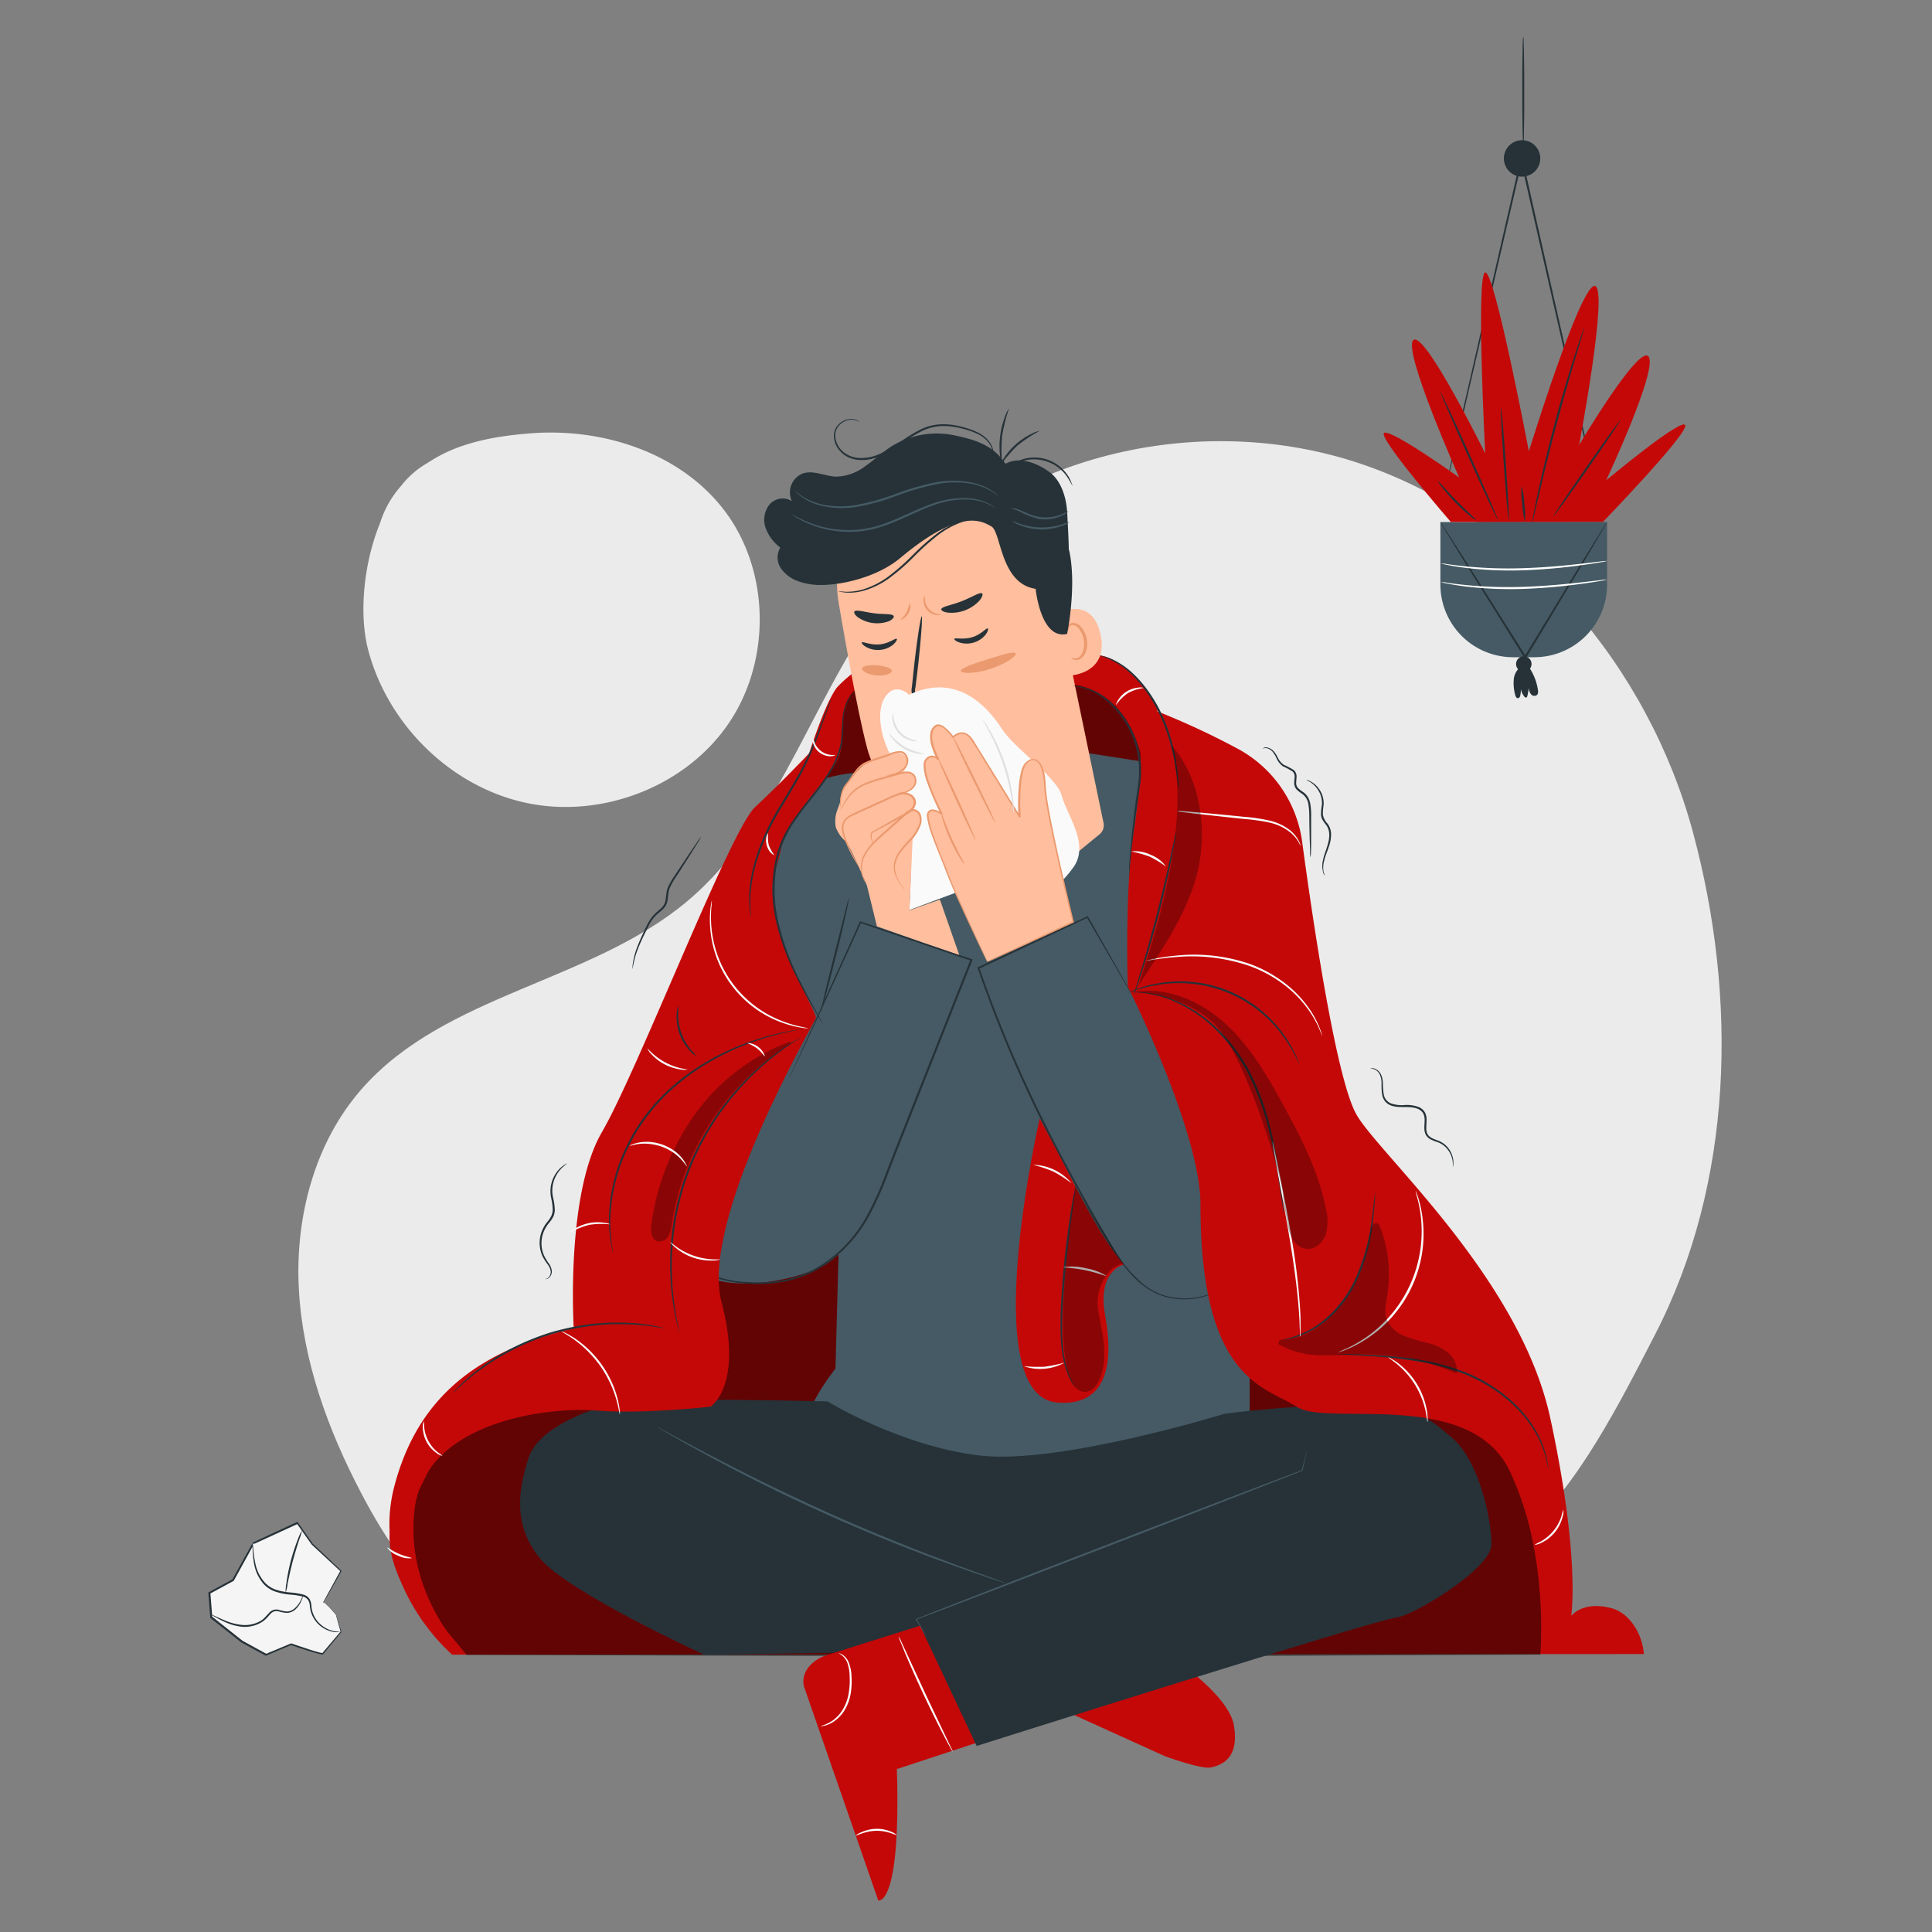 <svg xmlns="http://www.w3.org/2000/svg" viewBox="0 0 500 500"><rect x="0" y="0" width="500" height="500" fill="#808080" stroke="none"/><g id="freepik--background-simple--inject-27"><path d="M186.92,131.41c-11.47-14.45-31.16-20.69-49.56-19.27-10.58.82-19.38,2.77-26.66,7.64a23,23,0,0,0-6.92,6,26.19,26.19,0,0,0-5.41,9.56l0,0C94,146,92.9,159.2,95.29,168.22c5.08,19.27,21.31,35.34,40.79,39.54s41.26-4.06,52.48-20.53S199.32,147,186.92,131.41Z" style="fill:#ebebeb"></path><path d="M438.15,215.44c-11.56-42.92-43.55-80.89-85.6-95.28s-93-2.48-121.13,32c-20.6,25.23-28.65,60.15-53.59,81.1s-62.66,24-84.18,48.52C81.4,295.68,76.36,315,77.34,333.54S84.86,370,93.47,386.4c6.22,11.88,13.84,23.47,24.85,31.13S177,421,193.48,421.3l134.79.25c18.89.72,50.15-12,64.87-23.84s26.46-35.44,35.14-52.24C448.68,306,449.71,258.36,438.15,215.44Z" style="fill:#ebebeb"></path></g><g id="freepik--Tissue--inject-27"><path d="M83.59,414.71l4.56-8.2-7.41-7-3.85-5.45-11.32,5.28-5.28,9.56-6.15,3.35.5,6.31,7.92,6.28,6.25,3.41,6.49-2.73s8,2.79,8.25,2.44,4.71-5.64,4.71-5.64L87,417.86,84.23,415" style="fill:#f5f5f5"></path><path d="M84.23,415l.2.18.54.54L87,417.8h0v0c.36,1.21.81,2.72,1.34,4.47l0,.07,0,.06-4.51,5.46-.16.2a.38.38,0,0,1-.17.1h-.25l-.52-.1-1-.26c-.69-.19-1.38-.41-2.09-.63-1.42-.44-2.89-.93-4.42-1.45h.16l-6.49,2.74-.1.05-.1-.06-6.26-3.4h0l-7.92-6.27-.09-.07v-.11c-.16-2-.32-4.14-.5-6.31v-.16l.15-.08.62-.34,5.53-3-.11.1,5.29-9.55,0-.08.07,0,11.34-5.26.16-.08.11.15,3.83,5.47,0,0,7.38,7,.08.08,0,.1-3.42,6-.93,1.59a3.16,3.16,0,0,1-.34.53,4.46,4.46,0,0,1,.27-.57c.22-.4.5-.94.86-1.62.79-1.44,1.9-3.5,3.31-6.08l0,.17-7.45-6.92v0h0l-3.86-5.45.27.08L65.67,399.6l.12-.11-5.27,9.57,0,.07-.07,0-5.52,3-.62.33.13-.25c.17,2.16.34,4.3.5,6.31l-.1-.18,7.91,6.28,0,0,6.25,3.42h-.21l6.5-2.71.08,0,.07,0c1.52.53,3,1,4.4,1.48.7.23,1.39.45,2.07.64l1,.27.48.09h.14s0,0,0,.06l0,.05h0l-.12-.09.17-.19,4.59-5.43,0,.13-1.26-4.5,0,0-2-2.2-.5-.57C84.28,415,84.22,415,84.23,415Z" style="fill:#263238"></path><path d="M65.4,399.32a27.15,27.15,0,0,0,.81,6.42,9.07,9.07,0,0,0,3.63,5.2c2.14,1.33,4.8,1.36,7.3,1.69a3.78,3.78,0,0,1,2.78,1.31,5.49,5.49,0,0,1,.54,2.32A7.31,7.31,0,0,0,88,422.32" style="fill:#f5f5f5"></path><path d="M88,422.32s-.12,0-.37.06a5.17,5.17,0,0,1-1.08,0,7.43,7.43,0,0,1-6.36-6.71,3.56,3.56,0,0,0-.4-1.51,2.31,2.31,0,0,0-1.24-.93,20.33,20.33,0,0,0-3.58-.56,17.07,17.07,0,0,1-3.67-.75,7.33,7.33,0,0,1-3-1.91,10.67,10.67,0,0,1-2.54-5.29,23.47,23.47,0,0,1-.39-3.93,6.7,6.7,0,0,1,0-1.44,9.05,9.05,0,0,1,.17,1.43,29,29,0,0,0,.55,3.86,10.55,10.55,0,0,0,2.52,5,7,7,0,0,0,2.78,1.77,16,16,0,0,0,3.56.71,19.07,19.07,0,0,1,3.69.6,2.81,2.81,0,0,1,1.5,1.15,4.16,4.16,0,0,1,.45,1.72,7,7,0,0,0,2.49,4.9,7.42,7.42,0,0,0,3.42,1.66C87.43,422.31,88,422.26,88,422.32Z" style="fill:#263238"></path><path d="M78.43,413a3.58,3.58,0,0,1-.34,1.05,6.49,6.49,0,0,1-1.68,2.51,3.61,3.61,0,0,1-2,.86,8.68,8.68,0,0,1-2.37-.42,2.16,2.16,0,0,0-1.13.05,2.58,2.58,0,0,0-1,.72c-.3.32-.57.69-.9,1a6.4,6.4,0,0,1-1.13.95A8.38,8.38,0,0,1,62.6,421a13.81,13.81,0,0,1-4.3-1.19,27,27,0,0,1-2.66-1.36,4.57,4.57,0,0,1-.92-.6c0-.09,1.41.67,3.72,1.62a14.81,14.81,0,0,0,4.2,1.06,8.14,8.14,0,0,0,5-1.16,6.76,6.76,0,0,0,1-.87l.91-1a3,3,0,0,1,1.17-.83,2.51,2.51,0,0,1,1.38-.06,9.21,9.21,0,0,0,2.25.45,3.12,3.12,0,0,0,1.77-.71A6.71,6.71,0,0,0,77.91,414,5.75,5.75,0,0,1,78.43,413Z" style="fill:#263238"></path><path d="M73.93,412.21a10.71,10.71,0,0,1,.18-2.46,49.28,49.28,0,0,1,3-11.44,9.94,9.94,0,0,1,1.06-2.22,13.86,13.86,0,0,1-.72,2.34c-.47,1.44-1.1,3.42-1.69,5.64s-1,4.26-1.32,5.74A12.82,12.82,0,0,1,73.93,412.21Z" style="fill:#263238"></path></g><g id="freepik--Character--inject-27"><path d="M417.34,416.29c-7.7-2.2-10.72,1.93-10.72,1.93s2.46-14.79-5.42-51.26-44.87-68.74-50.27-78.73c-5.2-9.62-11.11-49.49-13.92-70.28A32.26,32.26,0,0,0,320.74,194a201.6,201.6,0,0,0-21.25-9.92c1.07-.65-7.87-14.54-15.88-14.55-7.27,0-44.88-14-66.65,8-3,3.06-7.54,17.41-7.54,17.41s-7.55,7.95-14,13.92S165.2,276.79,155.77,293s-7.29,50.7-7.29,50.7c-22.11,5.39-39.83,15.69-46.44,41s15,43.53,15,43.53l308.4-.16C424.92,422.08,421.22,417.4,417.34,416.29Z" style="fill:#C40808"></path><g style="opacity:0.5"><path d="M276.17,177.15c1.08-.32,15.57.3,19.54,20.22l-15.18.78Z"></path></g><g style="opacity:0.5"><path d="M390.85,380.64c-10.12-22-47.2-11.69-55.24-16.92-3.5-2.28-8.69-3.83-13.43-8.62l1,12.43,4.22,61,71.23-.31S401,402.64,390.85,380.64Z"></path></g><g style="opacity:0.5"><path d="M210.54,306.41c-1.27.95-27.52,11.39-27.52,12.34s-3.48,36.05-3.48,36.05l-44.91,6.33-19,10.13L108.24,386l-4.61,15.35L114.69,421l6.09,7.3,109.68.31V346.27S213.55,306.41,212,306.41"></path></g><g style="opacity:0.5"><path d="M210.21,204.58s4.65-10.35,5.4-11c.35-.32,1.07-3.53,1.72-6.83a18,18,0,0,1,2.92-7.1,16.59,16.59,0,0,1,5.11-4.28h0l8.83,20.17-6.94,9.9Z"></path></g><path d="M302.45,198.15l-20.92-3.25L220,200.13s-22,50.54-20.67,51.94c.66.71,18.11,56.34,18.11,56.34l-1.22,45.79s-6.23,7.7-7.3,13.2c-3.35,17.34,111.68,21.49,114.5,11.19v-168Z" style="fill:#455a64"></path><path d="M220,200.13s-19.39,2-24.69,15-21.6,87.18-21.6,87.18-2.42,16.12,4.35,24.78c5.77,7.37,23.41,5.79,34,1,17.61-8,31.56-61.43,31.56-61.43l7.61-18.5-28.58-9.36-13,28.1Z" style="fill:#455a64"></path><path d="M289.78,196.37c1.06.26,34.62,5,40.72,10.53S335.86,262,335.86,262s-5.35,62.51-10.39,66.57-27.09,19.05-39.46-9.29c-3.61-8.27-11.53-18.38-16.48-28.85a391.06,391.06,0,0,1-16-40l28.19-13.19,21.86,37-4-53.13Z" style="fill:#455a64"></path><path d="M217.06,156.09a30,30,0,0,1,22.18-34.17l1.5-.38c16.5-3.2,28.43,9,31.17,25.59l13.67,65.77a3,3,0,0,1-1,3l-32.16,26.37-7.52-34.44s-16.24,1.56-20.42-14C222.42,186.27,219.52,170.44,217.06,156.09Z" style="fill:#ffbe9d"></path><path d="M244.73,207.8a39.05,39.05,0,0,0,18.93-11.21s-1.94,12.47-17.88,15Z" style="fill:#eb996e"></path><path d="M232.07,165.33c-.31-.27-1.92,1.19-4.39,1.43s-4.39-.82-4.63-.49c-.12.15.23.66,1.07,1.15a6.27,6.27,0,0,0,3.75.76,6.06,6.06,0,0,0,3.45-1.5C232,166,232.22,165.45,232.07,165.33Z" style="fill:#263238"></path><path d="M255.63,162.64c-.36-.2-1.65,1.54-4,2.26s-4.47.07-4.64.44c-.09.17.35.6,1.28.92a6.31,6.31,0,0,0,3.82,0,6.08,6.08,0,0,0,3.09-2.16C255.71,163.32,255.8,162.73,255.63,162.64Z" style="fill:#263238"></path><path d="M242.51,179.8c0-.14-1.59,0-4.08.29-.63.1-1.24.12-1.45-.27a3.22,3.22,0,0,1-.06-1.92c.2-1.63.41-3.34.62-5.13.82-7.29,1.25-13.22,1-13.25s-1.2,5.86-2,13.14c-.19,1.8-.37,3.51-.54,5.14a3.68,3.68,0,0,0,.3,2.49,1.62,1.62,0,0,0,1.24.64,4.15,4.15,0,0,0,1.07-.12C241,180.32,242.53,179.94,242.51,179.8Z" style="fill:#263238"></path><path d="M254.19,153.6c-.52-.48-2.58.93-5.32,2s-5.2,1.38-5.27,2.09c0,.34.63.72,1.77.86a9.82,9.82,0,0,0,8.07-3.07C254.2,154.56,254.43,153.84,254.19,153.6Z" style="fill:#263238"></path><path d="M231.27,159.39c-.44-.63-2.58-.35-5.05-.67s-4.49-1-5.06-.51c-.25.26,0,.86.84,1.52a8.73,8.73,0,0,0,8.14,1C231.09,160.23,231.46,159.69,231.27,159.39Z" style="fill:#263238"></path><path d="M272.5,159.29c.24-.18,9.93-5.91,12.31,4.85s-8.91,10.94-9,10.64S272.5,159.29,272.5,159.29Z" style="fill:#ffbe9d"></path><path d="M277.25,170.21s.22.09.57.17a1.93,1.93,0,0,0,1.41-.29c1-.67,1.6-2.68,1.22-4.64a6.29,6.29,0,0,0-1.12-2.56,2.19,2.19,0,0,0-1.73-1.13,1,1,0,0,0-1,.76c-.08.33,0,.53,0,.56s-.27-.13-.29-.59a1.24,1.24,0,0,1,.28-.77,1.41,1.41,0,0,1,1-.5,2.69,2.69,0,0,1,2.33,1.23,6.57,6.57,0,0,1,1.32,2.86c.41,2.18-.25,4.46-1.71,5.25a2.06,2.06,0,0,1-1.78.1C277.33,170.47,277.22,170.24,277.25,170.21Z" style="fill:#eb996e"></path><path d="M243.47,159.05c0,.06-.42.21-1.13.12a3.8,3.8,0,0,1-2.41-1.3,3.84,3.84,0,0,1-.92-2.58c0-.72.23-1.11.29-1.09s0,.43.07,1.08a4.22,4.22,0,0,0,.95,2.25,4.15,4.15,0,0,0,2.09,1.28C243,159,243.46,159,243.47,159.05Z" style="fill:#eb996e"></path><path d="M276.6,142.08c0,.22.12.43.16.64,1.92,9.28-.59,21.33-.59,21.33-6.85,1.66-8.15-11.66-8.15-11.66-9.17-1.35-8.89-14.69-11.43-16.13s-8-4.89-23.58,8.13c-6.06,5.06-15.2,7-20.43,7H212l-.16,0a16.25,16.25,0,0,1-5-.89,9.14,9.14,0,0,1-4.67-3.31,5,5,0,0,1-.23-5.47,11.16,11.16,0,0,1-3.79-5.09,6.36,6.36,0,0,1,1-6.06,4.51,4.51,0,0,1,5.8-.87,5.26,5.26,0,0,1,3-7.23c2.7-.79,5.51.75,8.32.88a12.78,12.78,0,0,0,7.64-2.69c2.26-1.56,4.27-3.47,6.58-5a22.31,22.31,0,0,1,16.49-3c5.61,1.18,10.09,2.59,13.24,7.38,3.42-2,8.16-.28,11.31,2.1,0,0,4.34,2.47,4.69,11.09C276.63,140.87,276.6,142.08,276.6,142.08Z" style="fill:#263238"></path><path d="M205.71,127c0-.05.58.53,1.73,1.31a15.68,15.68,0,0,0,5.41,2.25,24.21,24.21,0,0,0,8.69.14,59.61,59.61,0,0,0,10.33-2.9,68.12,68.12,0,0,1,10.4-3,25.05,25.05,0,0,1,8.85,0,15.41,15.41,0,0,1,5.56,2.16,10.68,10.68,0,0,1,1.3,1,3.34,3.34,0,0,1,.4.39c0,.05-.61-.48-1.8-1.2a16.34,16.34,0,0,0-5.52-2,25.42,25.42,0,0,0-8.7.16,71.59,71.59,0,0,0-10.32,3,58,58,0,0,1-10.43,2.89,23.9,23.9,0,0,1-8.84-.26,15.09,15.09,0,0,1-5.45-2.44,10.58,10.58,0,0,1-1.23-1.06A2.53,2.53,0,0,1,205.71,127Z" style="fill:#455a64"></path><path d="M257.75,131.55s-.65-.44-1.92-1.05a14.47,14.47,0,0,0-5.74-1.24,24.09,24.09,0,0,0-8.61,1.54c-3.13,1.1-6.4,2.78-10,4.27a38.07,38.07,0,0,1-5.36,1.82,26.35,26.35,0,0,1-5.22.74,27.35,27.35,0,0,1-8.84-1.09,26.14,26.14,0,0,1-5.52-2.35c-.61-.34-1.07-.65-1.38-.86a2.57,2.57,0,0,1-.45-.35s.68.39,1.93,1a29.78,29.78,0,0,0,5.52,2.17,27.79,27.79,0,0,0,8.71,1,26.93,26.93,0,0,0,5.13-.75,39.29,39.29,0,0,0,5.28-1.81c3.54-1.48,6.83-3.15,10-4.24a24.1,24.1,0,0,1,8.78-1.46,14.06,14.06,0,0,1,5.82,1.43,9.16,9.16,0,0,1,1.39.87A2.43,2.43,0,0,1,257.75,131.55Z" style="fill:#455a64"></path><path d="M276.5,132.31a5.06,5.06,0,0,1-1.95,1.26,10.39,10.39,0,0,1-5.57.75,20,20,0,0,1-5.23-2c-1.29-.58-2.16-.68-2.15-.76a4.61,4.61,0,0,1,2.28.41c1.37.47,3.07,1.53,5.18,1.82a11,11,0,0,0,5.35-.57C275.73,132.75,276.45,132.23,276.5,132.31Z" style="fill:#455a64"></path><path d="M276.75,135.13a6.26,6.26,0,0,1-2,1,15.23,15.23,0,0,1-5.42.89,14.93,14.93,0,0,1-5.38-1.1,6.12,6.12,0,0,1-2-1.11c0-.07.8.32,2.11.77a17.38,17.38,0,0,0,10.55.2A20.87,20.87,0,0,1,276.75,135.13Z" style="fill:#455a64"></path><path d="M235.42,156a2.93,2.93,0,0,1-.29,2.62c-.71,1.38-1.94,1.88-2,1.74s.9-.76,1.52-2A16.55,16.55,0,0,0,235.42,156Z" style="fill:#eb996e"></path><path d="M204.15,279a7.25,7.25,0,0,0,.36-.72l1-2.11,3.71-8.12,13.29-29.44.08-.18.18.07,28.72,9.73.24.08-.09.24-13.87,35c-2.84,7.22-5.68,14.23-8.29,21.07a83.66,83.66,0,0,1-4.44,9.84,36,36,0,0,1-6.13,8.34,33.49,33.49,0,0,1-7.82,6,28.16,28.16,0,0,1-8.78,3,39.35,39.35,0,0,1-8.67.41,30,30,0,0,1-7.9-1.35,16,16,0,0,1-6.23-3.73,16.73,16.73,0,0,1-3.56-5.42,34.45,34.45,0,0,1-2.32-10.1,45.48,45.48,0,0,1-.11-6.55c.09-1.49.22-2.27.22-2.27s0,.2,0,.58-.07.95-.09,1.7a48,48,0,0,0,.2,6.52,34.82,34.82,0,0,0,2.38,10,16.49,16.49,0,0,0,3.53,5.3,15.67,15.67,0,0,0,6.12,3.62,29.47,29.47,0,0,0,7.8,1.29,37.83,37.83,0,0,0,8.57-.43,27.74,27.74,0,0,0,8.64-3,33.53,33.53,0,0,0,7.7-5.93,35.34,35.34,0,0,0,6-8.25,82.9,82.9,0,0,0,4.4-9.79c2.6-6.83,5.45-13.86,8.29-21.08,4.9-12.34,9.6-24.19,13.89-35l.15.32-28.69-9.8.25-.11c-5.58,12.29-10.2,22.37-13.46,29.37-1.63,3.5-2.91,6.23-3.81,8.07-.45.92-.8,1.62-1,2.09A3.12,3.12,0,0,1,204.15,279Z" style="fill:#263238"></path><path d="M212.45,261.76a5.68,5.68,0,0,1,.2-1.17l.71-3.14c.63-2.65,1.52-6.29,2.53-10.32,1.81-7.18,3.05-12.06,3.68-14.55.31,0-1.17,6.63-3.18,14.68-1,4-1.95,7.66-2.67,10.28-.36,1.31-.66,2.37-.88,3.1A4.4,4.4,0,0,1,212.45,261.76Z" style="fill:#263238"></path><path d="M235.25,179.82s-3.05-3.17-5.76,0-2.41,10.84,2.73,18.63,3.1,37.07,3.1,37.07l30.4-11.36,2.09,9.32A31.88,31.88,0,0,0,278,224.16c3.9-5.92-2-13.48-3.22-18.21s-12.2-12.27-15.42-17.22S248.13,173.68,235.25,179.82Z" style="fill:#fafafa"></path><path d="M255.5,248.85s-8.55-18.26-9.74-21.61-6.24-14.53-5.59-16.72,3.58,0,3.58,0-5.95-11.5-4.13-13.94a2.05,2.05,0,0,1,3.21-.23s-3.72-6.62-.57-8.61c1.63-1,4.39,3,4.39,3s2.61-2.88,5,.75,12.24,19.84,12.24,19.84-.58-7.68.81-12.31c.94-3.12,5.48-4.89,5.75,4.59.18,6.14,7.33,35,7.33,35Z" style="fill:#ffbe9d"></path><path d="M255.5,248.85l.39-.21,1.15-.55,4.41-2.08,16.24-7.6-.1.2c-1.82-7.4-4-16.25-6-26.25-.48-2.51-1-5.08-1.29-7.77-.13-1.37-.13-2.68-.37-4l-.22-1c-.08-.32-.21-.63-.32-1a3.49,3.49,0,0,0-1.11-1.56,1.59,1.59,0,0,0-1.73-.1,3.33,3.33,0,0,0-1.32,1.43,8.78,8.78,0,0,0-.6,2,20.81,20.81,0,0,0-.33,2.12,51.34,51.34,0,0,0-.14,8.78.27.27,0,0,1-.24.28.28.28,0,0,1-.24-.13l-6.2-10.05-4.65-7.54L251.65,192a5.42,5.42,0,0,0-1.31-1.59,2.19,2.19,0,0,0-1.81-.47,3.4,3.4,0,0,0-1.69.95.26.26,0,0,1-.37,0l0,0a10.49,10.49,0,0,0-2.6-2.67c-.5-.3-1.09-.5-1.5-.17a2.49,2.49,0,0,0-1,1.37,6.92,6.92,0,0,0,.28,3.54,17.61,17.61,0,0,0,1.38,3.32.24.24,0,0,1-.1.33.26.26,0,0,1-.29,0,1.93,1.93,0,0,0-2-.51,2.16,2.16,0,0,0-.83.68,1.8,1.8,0,0,0-.31,1,13.55,13.55,0,0,0,.89,4.51,66.64,66.64,0,0,0,3.53,8.22.22.22,0,0,1-.1.3.24.24,0,0,1-.22,0,4.87,4.87,0,0,0-2.22-.89,1,1,0,0,0-.89.42,1.1,1.1,0,0,0-.17.5l0,.27,0,.3a21.77,21.77,0,0,0,1.21,4.58c1,2.94,2.15,5.69,3.19,8.27,1.92,5.23,4,9.61,5.61,13.26l3.82,8.43q.65,1.42,1,2.22c.11.24.19.42.25.57l.08.2s0,0-.11-.19l-.28-.55-1.06-2.2-3.93-8.38c-1.64-3.62-3.76-8-5.71-13.22-1-2.58-2.19-5.32-3.24-8.28a22.89,22.89,0,0,1-1.25-4.69,2.1,2.1,0,0,1,0-.66,1.58,1.58,0,0,1,.23-.66,1.37,1.37,0,0,1,1.26-.62,5.18,5.18,0,0,1,2.46,1l-.32.28a64.77,64.77,0,0,1-3.58-8.27,13.75,13.75,0,0,1-.93-4.7,2.27,2.27,0,0,1,.41-1.25,2.67,2.67,0,0,1,1-.84,2,2,0,0,1,1.35-.06,3.15,3.15,0,0,1,1.16.67l-.39.3a18.71,18.71,0,0,1-1.43-3.42,7.53,7.53,0,0,1-.29-3.81,3.09,3.09,0,0,1,1.16-1.66,1.39,1.39,0,0,1,1.08-.23,2.72,2.72,0,0,1,1,.39,11.13,11.13,0,0,1,2.75,2.81l-.4,0a3.9,3.9,0,0,1,2-1.12,2.71,2.71,0,0,1,2.21.57,5.69,5.69,0,0,1,1.44,1.71c.39.62.77,1.24,1.15,1.86l4.66,7.54,6.2,10.07-.48.15a52.51,52.51,0,0,1,.15-8.88c.09-.73.19-1.45.35-2.16a8.67,8.67,0,0,1,.64-2.11,3.81,3.81,0,0,1,1.54-1.64,2.13,2.13,0,0,1,2.25.13,4.13,4.13,0,0,1,1.28,1.78c.11.34.25.67.33,1l.24,1c.23,1.37.24,2.77.36,4.07.27,2.64.79,5.22,1.26,7.72,2,10,4.14,18.85,5.92,26.26a.18.18,0,0,1-.1.2l-16.41,7.47-4.41,2-1.13.5Z" style="fill:#eb996e"></path><path d="M257.54,212.85c-.13.06-2.67-4.84-5.68-10.95s-5.34-11.12-5.21-11.19,2.67,4.84,5.68,11S257.67,212.78,257.54,212.85Z" style="fill:#eb996e"></path><path d="M252.48,217.44c-.13.06-2.4-4.61-5.06-10.43s-4.73-10.58-4.59-10.64,2.39,4.61,5.06,10.42S252.61,217.38,252.48,217.44Z" style="fill:#eb996e"></path><path d="M249.62,223.67a7.37,7.37,0,0,1-1.26-1.72,40.31,40.31,0,0,1-4.23-9.29,7.72,7.72,0,0,1-.47-2.08c.15,0,1.11,3,2.76,6.65S249.75,223.59,249.62,223.67Z" style="fill:#eb996e"></path><path d="M234.69,196.26a2.67,2.67,0,0,0-3.06-1.26c-2.69.74-7.22,2.12-8.46,3.24-1.8,1.62-5.69,5.91-5.68,8.8,0,.88-.89,2.48-1.2,4a8.9,8.9,0,0,0,0,3,8.75,8.75,0,0,0,2.51,3.66c1.15,1,5.57,11.51,5.57,11.51l2.58,10.54,11.68,4.1,9.62,3.29-5-14.32-7.87,2.76.8-18.32,2.3-4.34-.63-2.75-1.89-.59a2.32,2.32,0,0,0,.32-3.19l-1.64-1.39c2-.75,2.89-2.08,1.83-4.35a3.53,3.53,0,0,0-2.94-.67A4,4,0,0,0,234.69,196.26Z" style="fill:#ffbe9d"></path><path d="M234.16,230.29s-.13-.12-.34-.37-.51-.63-.87-1.15a11.22,11.22,0,0,1-1.13-2,6,6,0,0,1-.5-3,7.56,7.56,0,0,1,1.41-3.41,32.43,32.43,0,0,1,2.71-3.2,10.89,10.89,0,0,0,2.38-3.78,3.58,3.58,0,0,0,.07-2.24,1.74,1.74,0,0,0-1.6-1.25,3.5,3.5,0,0,0-2,1.17l-1.83,1.62-3.44,3.06c-2.22,1.92-4.18,3.71-5.15,5.7a7,7,0,0,0-.59,5c.3,1.19.63,1.81.58,1.83s-.1-.14-.25-.43a7.36,7.36,0,0,1-.52-1.35,6.79,6.79,0,0,1-.3-2.27,7.31,7.31,0,0,1,.75-2.95c1-2.08,3-4,5.16-5.89,1.09-1,2.24-2,3.43-3.08l1.81-1.63a3.94,3.94,0,0,1,2.29-1.3,2.26,2.26,0,0,1,2.11,1.6,4.13,4.13,0,0,1-.07,2.56,11.24,11.24,0,0,1-2.51,4,33.64,33.64,0,0,0-2.72,3.12,7.44,7.44,0,0,0-1.39,3.21,5.85,5.85,0,0,0,.4,2.86,11.58,11.58,0,0,0,1,2C233.78,229.7,234.19,230.26,234.16,230.29Z" style="fill:#eb996e"></path><path d="M226,218.26s0,0-.12-.16a4.56,4.56,0,0,1-.27-.52,3.61,3.61,0,0,1-.28-.92,1.75,1.75,0,0,1,.24-1.34h0l8-4.52A6.7,6.7,0,0,0,236,209a2.42,2.42,0,0,0,.47-1.38,1.83,1.83,0,0,0-.59-1.31,3.22,3.22,0,0,0-3-.6,21.52,21.52,0,0,0-3.34,1.36l-9.12,4.14a4.29,4.29,0,0,0-1.66,1.31,3.11,3.11,0,0,0-.49,1.89,11.72,11.72,0,0,0,1,3.6,43.36,43.36,0,0,0,2.35,5c.63,1.14,1,1.75,1,1.77s-.13-.13-.33-.41-.48-.7-.82-1.26a34.17,34.17,0,0,1-2.52-4.94,11.71,11.71,0,0,1-1.07-3.71,3.55,3.55,0,0,1,.54-2.16,4.76,4.76,0,0,1,1.81-1.49c2.81-1.33,5.89-2.71,9.14-4.19a21.75,21.75,0,0,1,3.43-1.38,3.68,3.68,0,0,1,3.51.74,2.29,2.29,0,0,1,.74,1.67,2.93,2.93,0,0,1-.57,1.65,7,7,0,0,1-2.53,1.88l-8.14,4.34,0,0a1.6,1.6,0,0,0-.24,1.15,4.23,4.23,0,0,0,.22.9A5.2,5.2,0,0,1,226,218.26Z" style="fill:#eb996e"></path><path d="M217.5,209.68a4.87,4.87,0,0,1,.49-1.09,17.09,17.09,0,0,1,1.74-2.79,10.06,10.06,0,0,1,3.87-3,39,39,0,0,1,5.65-1.86l2.95-.82a7,7,0,0,1,2.9-.44,2.58,2.58,0,0,1,1.33.58,2.26,2.26,0,0,1,.68,1.18,2.68,2.68,0,0,1-.53,2.29,4.27,4.27,0,0,1-2.92,1.51,3.59,3.59,0,0,1-1.2,0,7.93,7.93,0,0,1,1.17-.21,4.29,4.29,0,0,0,2.66-1.53,2.35,2.35,0,0,0,.4-2,1.82,1.82,0,0,0-1.65-1.38,6.87,6.87,0,0,0-2.7.45l-3,.83a43.84,43.84,0,0,0-5.59,1.79A10,10,0,0,0,220,206a20.4,20.4,0,0,0-1.85,2.65A4.79,4.79,0,0,1,217.5,209.68Z" style="fill:#eb996e"></path><path d="M229.39,200.7a10.45,10.45,0,0,1,1.29-.33,6,6,0,0,0,3.1-1.58,2.75,2.75,0,0,0,.82-2.11,2,2,0,0,0-1.52-1.85,6.64,6.64,0,0,0-2.94.72c-1,.37-2.13.72-3.24,1.09a29.07,29.07,0,0,0-3.15,1.21,7.6,7.6,0,0,0-2.2,2.1c-.61.8-1.15,1.6-1.69,2.33a12.05,12.05,0,0,0-1.44,2,9.16,9.16,0,0,0-.83,3.45c-.05.85,0,1.32,0,1.32a3.69,3.69,0,0,1-.16-1.33,8.62,8.62,0,0,1,.7-3.6,5.22,5.22,0,0,1,.64-1.07c.26-.34.52-.65.78-1,.52-.73,1-1.54,1.66-2.36a7.84,7.84,0,0,1,2.35-2.26,26.89,26.89,0,0,1,3.22-1.25l3.23-1.08a6.72,6.72,0,0,1,3.19-.71,2.16,2.16,0,0,1,1.37.87,2.71,2.71,0,0,1,.5,1.41,3.11,3.11,0,0,1-1,2.4,6,6,0,0,1-3.33,1.53A4.75,4.75,0,0,1,229.39,200.7Z" style="fill:#eb996e"></path><path d="M293.56,258.49l-.23-.36-.65-1.08-2.44-4.17c-2.13-3.66-5.18-8.93-9-15.46l.23.07-28.15,13.25.12-.29c3.2,9.19,7.09,19.16,11.74,29.33,5,10.94,10.32,21.09,15.43,30.18,2.56,4.54,5,8.85,7.4,12.81a34.8,34.8,0,0,0,8.16,9.79,17.2,17.2,0,0,0,4.89,2.61A17.8,17.8,0,0,0,306,336a18.24,18.24,0,0,0,7.79-1.41,12.57,12.57,0,0,0,4.15-2.81c.81-.82,1.14-1.34,1.17-1.32s-.08.13-.25.37a8.91,8.91,0,0,1-.84,1,12.34,12.34,0,0,1-4.15,2.91,18.31,18.31,0,0,1-7.88,1.52,18,18,0,0,1-5-.84,17.38,17.38,0,0,1-5-2.63c-3.2-2.39-5.88-5.91-8.31-9.85s-4.88-8.27-7.45-12.81C275.1,301.11,269.74,291,264.75,280c-4.66-10.19-8.54-20.18-11.72-29.4l-.08-.2.2-.1,28.21-13.14.15-.07.08.15c3.73,6.56,6.73,11.86,8.82,15.54,1,1.82,1.81,3.23,2.36,4.22.26.47.46.83.6,1.1A1.62,1.62,0,0,1,293.56,258.49Z" style="fill:#263238"></path><path d="M237.34,191.75a2.78,2.78,0,0,1-1.58-.08,6.38,6.38,0,0,1-3.26-2,6.27,6.27,0,0,1-1.51-3.5,2.68,2.68,0,0,1,.14-1.57c.08,0,0,.6.22,1.52a6.89,6.89,0,0,0,1.55,3.21,7,7,0,0,0,3,2A13,13,0,0,1,237.34,191.75Z" style="fill:#e0e0e0"></path><path d="M254.39,186.38a3.89,3.89,0,0,1,.62.8c.37.53.87,1.32,1.44,2.33a45.7,45.7,0,0,1,3.68,8.25,46.31,46.31,0,0,1,2,8.81c.14,1.15.22,2.08.24,2.73a4,4,0,0,1,0,1c-.09,0-.22-1.42-.59-3.69a58.5,58.5,0,0,0-2.14-8.7,59.38,59.38,0,0,0-3.51-8.24C255.07,187.64,254.32,186.43,254.39,186.38Z" style="fill:#e0e0e0"></path><path d="M239.33,195.06a3.73,3.73,0,0,1-1.65,0,10.63,10.63,0,0,1-6.75-3.91,3.72,3.72,0,0,1-.83-1.42,18.75,18.75,0,0,0,4.1,3.57A18.47,18.47,0,0,0,239.33,195.06Z" style="fill:#e0e0e0"></path><path d="M267.14,438.93l34.29,15.55s9.49,3.5,12,2.93c2.79-.64,7.33-2.36,5.92-10.82s-17.67-18.75-17.67-18.75Z" style="fill:#C40808"></path><path d="M262.63,412.53l-49.16,16c-2.94,1-6.42,4.09-5.38,8l19.2,55.3s5.92,1.89,4.82-34l41.66-13.72Z" style="fill:#C40808"></path><path d="M232.05,474.88c-.07.19-2.3-1.13-5.31-1.07s-5.21,1.43-5.28,1.24a4,4,0,0,1,1.4-.84,10.27,10.27,0,0,1,3.87-.92,9.63,9.63,0,0,1,3.9.76A4.28,4.28,0,0,1,232.05,474.88Z" style="fill:#fff"></path><path d="M217.07,427.87s.35,0,.89.32a4.4,4.4,0,0,1,1.67,2,10.37,10.37,0,0,1,.74,3.75,18.8,18.8,0,0,1-.27,4.66,12,12,0,0,1-1.74,4.34,9.34,9.34,0,0,1-2.72,2.69,7.21,7.21,0,0,1-2.37,1,2.49,2.49,0,0,1-.94.09,11,11,0,0,0,3.1-1.4,9.79,9.79,0,0,0,2.53-2.65,12.09,12.09,0,0,0,1.63-4.18,19.32,19.32,0,0,0,.3-4.54,10.77,10.77,0,0,0-.6-3.62,4.46,4.46,0,0,0-1.44-1.95C217.38,428,217.05,427.91,217.07,427.87Z" style="fill:#fff"></path><path d="M246.63,453.41a5.72,5.72,0,0,1-.68-1.11c-.41-.73-1-1.8-1.68-3.12-1.39-2.65-3.24-6.35-5.18-10.48s-3.61-7.92-4.77-10.68c-.58-1.37-1-2.5-1.34-3.28a6.83,6.83,0,0,1-.42-1.23,6.78,6.78,0,0,1,.61,1.15c.39.86.89,1.93,1.49,3.22l4.9,10.6,5,10.53,1.53,3.2A6.59,6.59,0,0,1,246.63,453.41Z" style="fill:#fff"></path><path d="M375.77,372.08c-7.07-6-8.48-7.07-22.27-8.13S317,365.86,317,365.86,274,379.15,253.45,376.68s-39.29-14-39.29-14-48.75-1.25-55.46.52-19.45,6.37-21.92,14.14-4.25,17,2.82,25.81,42.69,25.11,42.69,25.11l33.51-.52,22.31-7,14.65,31.11s103.57-32.77,108.16-33.12S386,406,386,399.66,382.84,378.09,375.77,372.08Z" style="fill:#263238"></path><path d="M260.31,409.75l-.25-.06-.72-.22-2.74-.89c-2.39-.78-5.81-2-10-3.48-8.44-3-20-7.51-32.49-13.1s-23.52-11.25-31.4-15.53c-3.94-2.14-7.1-3.91-9.27-5.17l-2.49-1.45-.64-.39q-.22-.13-.21-.15l.23.1.67.35,2.54,1.37c2.19,1.2,5.39,2.92,9.35,5,7.91,4.19,19,9.78,31.44,15.37s24,10.11,32.39,13.23c4.2,1.56,7.61,2.8,10,3.64l2.72,1,.7.27C260.24,409.7,260.32,409.74,260.31,409.75Z" style="fill:#455a64"></path><path d="M338.26,375.28a1.85,1.85,0,0,1-.05.35c-.06.26-.13.6-.22,1-.21.93-.51,2.25-.89,4v0l-.06,0c-8.54,3.39-27.66,10.83-49.89,19.4s-41.4,15.9-50,19.12l.05-.15,2.05,3.48.52.91c.11.21.16.31.16.32a1.63,1.63,0,0,1-.21-.29l-.56-.88L237,419.15l-.07-.11.12-.05c8.54-3.39,27.66-10.83,49.9-19.4s41.39-15.9,50-19.12l-.06.08q.64-2.54,1-3.93l.27-1A2.34,2.34,0,0,1,338.26,375.28Z" style="fill:#455a64"></path><path d="M404.42,409.13l-7.57-44.4-20.66-39-25.7-24.09-7.69-32.1-4-38.29-2.71-14.79A18.78,18.78,0,0,0,323.19,202l-28.05-8.69s.57,6.94-1.77,22.11-1.5,39.91-1.5,39.91,18.84,37.47,18.81,56.44c0,25.8,5.36,37.47,11.51,43.69,4.75,4.79,9.94,6.35,13.44,8.62,8,5.24,45.12-5.08,55.23,16.92a90.23,90.23,0,0,1,8,42.48l9.09-.17Z" style="fill:#C40808"></path><path d="M220.65,176.25s-3.19,8.58-2.9,15.91c.13,3.46-1.9,6.35-3.86,8.93-2.36,3.12-6.31,7.42-10.4,14.46-1.35,2.33-1.37,5.53-2.59,8.7-5,13,10.74,37.68,10.24,39.21s-30.09,52-24.4,73.58-2.84,27-2.84,27-17.34,2-29.72,1-43.8,2.79-46.82,25.1,13.11,38,13.11,38h-3.12s-18.79-18.45-16.32-33,10.21-29.76,10.21-29.76L138.78,354l17.72-2-2-29.09,4.69-26.74,21.73-53.67,10-22.26,4-10.6,16.5-13,5.2-15.63Z" style="fill:#C40808"></path><path d="M332.21,313.84a4,4,0,0,1-.15-.76c-.08-.55-.19-1.28-.33-2.2-.27-1.9-.66-4.66-1.22-8.05S329.2,295.41,328,291a66.6,66.6,0,0,0-5.28-13.74,44.37,44.37,0,0,0-8.95-11.6,35.32,35.32,0,0,0-10-6.54A28,28,0,0,0,296,257c-1.9-.21-3-.2-3-.26a3.76,3.76,0,0,1,.77,0,19.69,19.69,0,0,1,2.22.09,26.86,26.86,0,0,1,7.93,2,35,35,0,0,1,10.19,6.52A44,44,0,0,1,323.21,277a64.67,64.67,0,0,1,5.28,13.87,110.41,110.41,0,0,1,2.38,11.87c.52,3.41.85,6.17,1.06,8.09l.24,2.2A4.57,4.57,0,0,1,332.21,313.84Z" style="fill:#263238"></path><path d="M336.2,275.33s-.33-.67-.92-1.88a35.92,35.92,0,0,0-2.91-4.85,33.3,33.3,0,0,0-32.61-13.74,34.92,34.92,0,0,0-5.51,1.31,17.7,17.7,0,0,1-2,.64,2.33,2.33,0,0,1,.48-.24c.33-.14.8-.37,1.44-.59a29.55,29.55,0,0,1,5.51-1.48,32.84,32.84,0,0,1,33,13.89,30.26,30.26,0,0,1,2.79,5c.29.61.45,1.11.58,1.44A1.93,1.93,0,0,1,336.2,275.33Z" style="fill:#263238"></path><path d="M355.87,308.65a2.5,2.5,0,0,1,0,.5c0,.33,0,.81-.06,1.42-.07,1.24-.21,3-.48,5.22a49.89,49.89,0,0,1-4.66,16.6,30.84,30.84,0,0,1-5.61,7.71,25.12,25.12,0,0,1-6.29,4.6,19.38,19.38,0,0,1-4.95,1.76,12.4,12.4,0,0,1-1.41.23,1.52,1.52,0,0,1-.49,0,26.09,26.09,0,0,0,6.68-2.34,25.68,25.68,0,0,0,6.12-4.62,31.44,31.44,0,0,0,5.49-7.6A53,53,0,0,0,355,315.74c.31-2.18.5-4,.63-5.18.07-.57.12-1,.17-1.42A1.68,1.68,0,0,1,355.87,308.65Z" style="fill:#263238"></path><path d="M400.7,380.14c-.05,0-.17-.94-.57-2.6a26.14,26.14,0,0,0-2.72-6.69,32.38,32.38,0,0,0-6.83-8.22,40.68,40.68,0,0,0-11.15-6.86,60.51,60.51,0,0,0-12.68-3.48c-4-.68-7.65-1-10.71-1.23s-5.55-.33-7.27-.43l-2-.11a3.86,3.86,0,0,1-.69-.08,3.14,3.14,0,0,1,.7,0l2,0c1.72,0,4.21.1,7.28.27a102.39,102.39,0,0,1,10.77,1.11,59.57,59.57,0,0,1,12.8,3.48,40.25,40.25,0,0,1,11.27,7,32,32,0,0,1,6.83,8.4,24.65,24.65,0,0,1,2.59,6.82,15.35,15.35,0,0,1,.32,2A3,3,0,0,1,400.7,380.14Z" style="fill:#263238"></path><path d="M293.45,257.45a9.37,9.37,0,0,1,.44-1.65c.34-1.14.79-2.65,1.34-4.47,1.13-3.78,2.64-9,4.15-14.82s2.73-11.12,3.57-15c.41-1.86.74-3.4,1-4.56a11.73,11.73,0,0,1,.42-1.66,9.59,9.59,0,0,1-.22,1.7c-.17,1.09-.45,2.66-.83,4.59-.75,3.88-1.91,9.2-3.42,15s-3.08,11.05-4.31,14.8c-.61,1.87-1.12,3.38-1.5,4.42A10,10,0,0,1,293.45,257.45Z" style="fill:#263238"></path><path d="M175.87,344.9a1,1,0,0,1-.08-.22c0-.17-.11-.38-.18-.64-.14-.58-.41-1.41-.63-2.51a65.73,65.73,0,0,1-1.37-9.41,68.72,68.72,0,0,1,4.88-30.79A68.59,68.59,0,0,1,196.64,276a62.41,62.41,0,0,1,7.59-5.74c.93-.63,1.7-1,2.2-1.35l.59-.33c.13-.07.2-.11.21-.1a.86.86,0,0,1-.19.15l-.55.37c-.49.34-1.24.77-2.15,1.43a70.89,70.89,0,0,0-16.91,16.2,67.81,67.81,0,0,0-12.91,31.46,71.08,71.08,0,0,0,.66,23.41c.19,1.1.42,1.94.53,2.52,0,.27.1.48.13.66A.67.67,0,0,1,175.87,344.9Z" style="fill:#263238"></path><path d="M207.66,266.27a5.36,5.36,0,0,1-.84.2c-.55.12-1.38.25-2.42.5a74.77,74.77,0,0,0-8.77,2.43A65.52,65.52,0,0,0,183.39,275a56.45,56.45,0,0,0-12.85,10.21,49.15,49.15,0,0,0-8.91,13.76,44.78,44.78,0,0,0-3.43,13,39.73,39.73,0,0,0,0,9.06c.08,1.07.29,1.89.35,2.45a4.89,4.89,0,0,1,.11.86,5.28,5.28,0,0,1-.21-.84c-.1-.56-.34-1.37-.46-2.44a37.68,37.68,0,0,1-.19-9.13,44,44,0,0,1,3.35-13.1,48.62,48.62,0,0,1,9-13.93,56.14,56.14,0,0,1,13-10.28,64.37,64.37,0,0,1,12.37-5.5,67,67,0,0,1,8.84-2.28c1-.22,1.88-.31,2.44-.4A4.32,4.32,0,0,1,207.66,266.27Z" style="fill:#263238"></path><path d="M180.26,273.34a5.71,5.71,0,0,1-1.68-1.35,12.76,12.76,0,0,1-3.44-9.59,5.31,5.31,0,0,1,.45-2.11c.08,0-.07.83-.08,2.13a14.31,14.31,0,0,0,3.35,9.33A19.84,19.84,0,0,1,180.26,273.34Z" style="fill:#263238"></path><path d="M117.35,360.31a3.44,3.44,0,0,1,.4-.46l1.22-1.24.89-.89c.33-.31.72-.63,1.12-1,.82-.7,1.71-1.54,2.81-2.32l1.7-1.27c.59-.44,1.25-.83,1.91-1.27,1.31-.91,2.81-1.71,4.37-2.59a65,65,0,0,1,10.73-4.44,65.8,65.8,0,0,1,11.4-2.27c1.78-.13,3.47-.3,5.07-.27.79,0,1.56,0,2.3,0l2.11.11c1.36,0,2.56.24,3.63.37.53.07,1,.12,1.48.19l1.23.25,1.7.36a2.18,2.18,0,0,1,.59.16,4.47,4.47,0,0,1-.61-.06l-1.71-.26-1.24-.2c-.45-.06-.95-.1-1.48-.15-1.06-.1-2.26-.27-3.61-.29l-2.1-.08c-.73,0-1.5,0-2.29,0-1.58,0-3.25.17-5,.32a66.53,66.53,0,0,0-11.29,2.29A67.37,67.37,0,0,0,132,349.71c-1.55.86-3,1.64-4.35,2.53-.66.43-1.33.81-1.92,1.24L124,354.72c-1.11.75-2,1.57-2.84,2.24-.41.34-.81.64-1.15,1l-.91.85c-.53.47-1,.86-1.28,1.17A2.57,2.57,0,0,1,117.35,360.31Z" style="fill:#263238"></path><path d="M194.35,237.32a3.33,3.33,0,0,1-.13-.6A17.43,17.43,0,0,1,194,235a29.13,29.13,0,0,1,.19-6.56c.69-5.51,3.31-12.89,7.78-20.07,2.16-3.62,4.3-7,5.94-10.27a95.36,95.36,0,0,0,3.85-8.87c1-2.58,1.78-4.67,2.37-6.1.29-.72.53-1.27.69-1.64a3.7,3.7,0,0,1,.28-.56,2.27,2.27,0,0,1-.18.6c-.15.43-.35,1-.6,1.67l-2.22,6.15a87.14,87.14,0,0,1-3.76,9c-1.63,3.29-3.77,6.7-5.93,10.32-4.44,7.14-7.07,14.41-7.85,19.85a32,32,0,0,0-.36,6.49C194.26,236.47,194.41,237.32,194.35,237.32Z" style="fill:#263238"></path><path d="M284.64,169.69a1.28,1.28,0,0,1,.43.05,10.26,10.26,0,0,1,1.2.3,15.88,15.88,0,0,1,4.11,2c3.26,2.09,6.9,6.2,9.61,11.42a46.06,46.06,0,0,1,4.45,14.31c.29,1.9.44,3.44.53,4.51a10,10,0,0,1,.06,1.67,11.15,11.15,0,0,1-.27-1.64c-.14-1.06-.35-2.6-.68-4.48a49.17,49.17,0,0,0-4.55-14.13c-2.68-5.16-6.21-9.23-9.36-11.36A20.32,20.32,0,0,0,284.64,169.69Z" style="fill:#263238"></path><path d="M292.21,226.92a2.1,2.1,0,0,1,0-.59c0-.39,0-1,0-1.7.07-1.46.22-3.58.47-6.2s.59-5.72,1-9.17q.33-2.58.75-5.39a26.83,26.83,0,0,0,.33-5.77,23.84,23.84,0,0,0-9.19-17.41,15.44,15.44,0,0,0-5.5-2.69c-1.41-.35-2.23-.39-2.22-.45a2.63,2.63,0,0,1,.59,0,11.45,11.45,0,0,1,1.68.24,15.15,15.15,0,0,1,5.67,2.59,23.79,23.79,0,0,1,9.49,17.68,26.35,26.35,0,0,1-.35,5.87q-.4,2.81-.77,5.39c-.48,3.43-.86,6.53-1.16,9.14s-.49,4.72-.62,6.18l-.15,1.68A2.77,2.77,0,0,1,292.21,226.92Z" style="fill:#263238"></path><path d="M212.82,264.77a2.24,2.24,0,0,1-.14-.2l-.38-.6-1.4-2.36c-1.19-2.05-2.93-5-4.82-8.85a62.78,62.78,0,0,1-5.16-14,36.73,36.73,0,0,1,.27-18.22A28.44,28.44,0,0,1,203,216a34.17,34.17,0,0,1,2.43-4c1.75-2.53,3.66-4.79,5.38-7a45.89,45.89,0,0,0,4.46-6.56,21.52,21.52,0,0,0,2.36-6.44,50.17,50.17,0,0,0,.35-5.7,13.84,13.84,0,0,1,1-4.23,7.13,7.13,0,0,1,1.43-2.35,2,2,0,0,1,.79-.54,3.94,3.94,0,0,0-.72.61,7.83,7.83,0,0,0-1.31,2.35,14,14,0,0,0-.94,4.18A46.35,46.35,0,0,1,218,192a21.56,21.56,0,0,1-2.34,6.58,45.53,45.53,0,0,1-4.46,6.66c-1.72,2.22-3.62,4.48-5.34,7a28.53,28.53,0,0,0-4.12,8.39,36.57,36.57,0,0,0-.3,18,64.27,64.27,0,0,0,5,14c1.84,3.83,3.53,6.83,4.67,8.91.55,1,1,1.82,1.31,2.4l.34.64C212.8,264.69,212.83,264.76,212.82,264.77Z" style="fill:#263238"></path><g style="opacity:0.3"><path d="M204.36,269.63A52.87,52.87,0,0,0,180,288.16a63.86,63.86,0,0,0-11.41,28.57c-.25,1.73-.09,4,1.58,4.52a2.63,2.63,0,0,0,2.79-1.33,8.37,8.37,0,0,0,.88-3.17A66.94,66.94,0,0,1,204.77,270"></path></g><path d="M296,178.05a11.94,11.94,0,0,0-4.1,1.33,12.17,12.17,0,0,0-3.05,3.05c-.06,0,.06-.52.49-1.23a6.84,6.84,0,0,1,2.29-2.26,6.93,6.93,0,0,1,3.05-1A2.45,2.45,0,0,1,296,178.05Z" style="fill:#fafafa"></path><path d="M301.76,224.26a29.17,29.17,0,0,0-4.23-2.57,30.18,30.18,0,0,0-4.78-1.33,8.92,8.92,0,0,1,5,.85A8.83,8.83,0,0,1,301.76,224.26Z" style="fill:#fafafa"></path><path d="M336.6,218.92c-.05,0-.2-.45-.65-1.19a9.24,9.24,0,0,0-2.49-2.66,13.38,13.38,0,0,0-4.93-2.19,50,50,0,0,0-6.65-.94c-4.77-.49-9.09-1-12.21-1.32l-3.69-.46a7.13,7.13,0,0,1-1.35-.24,6.81,6.81,0,0,1,1.37,0l3.71.3c3.13.27,7.45.68,12.22,1.17a44.06,44.06,0,0,1,6.71,1,13.46,13.46,0,0,1,5.05,2.35,8.75,8.75,0,0,1,2.43,2.86,5.47,5.47,0,0,1,.4.94A1.09,1.09,0,0,1,336.6,218.92Z" style="fill:#fafafa"></path><path d="M342.21,268.17s-.29-.7-.83-2a26.58,26.58,0,0,0-2.88-5,30,30,0,0,0-5.95-6.14A33.91,33.91,0,0,0,323.4,250a46,46,0,0,0-18.86-2.33c-2.45.18-4.42.44-5.78.66l-1.56.24a2,2,0,0,1-.56.06,2.31,2.31,0,0,1,.54-.16c.35-.08.87-.22,1.55-.34a53.8,53.8,0,0,1,5.78-.83,44.46,44.46,0,0,1,19.07,2.21,33.89,33.89,0,0,1,9.27,5.19A29.47,29.47,0,0,1,338.8,261a24.67,24.67,0,0,1,2.77,5.16,15.78,15.78,0,0,1,.51,1.51A2.12,2.12,0,0,1,342.21,268.17Z" style="fill:#fafafa"></path><path d="M336.49,346a1.65,1.65,0,0,1-.05-.52c0-.4,0-.89-.05-1.49s-.05-1.43-.1-2.35-.11-2-.2-3.11c-.34-4.6-1.16-10.93-2.32-17.88s-2.37-13.22-3.2-17.77c-.42-2.27-.74-4.12-.95-5.39-.1-.59-.17-1.08-.23-1.47a2.54,2.54,0,0,1-.05-.52,1.72,1.72,0,0,1,.15.5l.33,1.45c.28,1.34.65,3.15,1.11,5.36.93,4.53,2.19,10.79,3.36,17.76a169.82,169.82,0,0,1,2.16,17.94c.08,1.16.12,2.2.13,3.12s0,1.71,0,2.36,0,1.09,0,1.49A1.65,1.65,0,0,1,336.49,346Z" style="fill:#fafafa"></path><g style="opacity:0.3"><path d="M332.05,309.38c.1,2.69.87,5.27,1.28,7.93s2,5.57,4.65,5.89c2.24.27,4.34-1.53,5.1-3.66a12.79,12.79,0,0,0,.06-6.7c-1.87-9.61-6.41-18.46-11.11-27-4.14-7.55-8.54-15.14-14.9-20.93s-15.06-9.62-23.55-8.2c0,0,12.66.39,20.66,8.25S331.88,304.92,332.05,309.38Z"></path></g><g style="opacity:0.3"><path d="M294.65,255c6.84-20.22,13-44,8.58-62.11,7.72,8.83,9.39,22.65,6.49,33.59s-10,20.73-16.14,30.23"></path></g><path d="M369.44,368c-.09,0-.14-1.14-.53-2.93a22.1,22.1,0,0,0-2.65-6.6,21.88,21.88,0,0,0-4.64-5.38c-1.41-1.17-2.41-1.74-2.36-1.82a2.54,2.54,0,0,1,.74.33,14.37,14.37,0,0,1,1.85,1.2,19.6,19.6,0,0,1,7.42,12.2,13.08,13.08,0,0,1,.21,2.19A2.6,2.6,0,0,1,369.44,368Z" style="fill:#fafafa"></path><path d="M404.58,390.7a4,4,0,0,1-.17,1.84,10.35,10.35,0,0,1-2,4,10.24,10.24,0,0,1-3.53,2.75,4.34,4.34,0,0,1-1.77.52,15.93,15.93,0,0,1,1.61-.85,12.08,12.08,0,0,0,3.29-2.75,11.78,11.78,0,0,0,2.07-3.75A16.37,16.37,0,0,1,404.58,390.7Z" style="fill:#fafafa"></path><path d="M366.36,308.15a2.56,2.56,0,0,1,.21.48c.11.33.31.8.49,1.43a29.71,29.71,0,0,1,1.12,5.41,32.35,32.35,0,0,1-15,31.33,30.13,30.13,0,0,1-4.92,2.53c-.6.26-1.09.39-1.41.51a1.76,1.76,0,0,1-.51.14,20,20,0,0,1,1.84-.84,35.08,35.08,0,0,0,4.8-2.65,33.42,33.42,0,0,0,13.84-36.38A19.38,19.38,0,0,1,366.36,308.15Z" style="fill:#fafafa"></path><g style="opacity:0.3"><path d="M374.8,350.13a13.42,13.42,0,0,0-5.37-2.59,39.8,39.8,0,0,1-6.29-1.93,7.78,7.78,0,0,1-4.39-4.62c-.51-1.81-.05-3.73.25-5.59a34.55,34.55,0,0,0-1.81-17.84,1.57,1.57,0,0,0-.62-.9,1.11,1.11,0,0,0-1.38.45,3.38,3.38,0,0,0-.46,1.51c-.93,6.63-3,13.26-7.13,18.54s-9.74,9.67-16.44,9.56l-.37,1.09a22.36,22.36,0,0,0,11.07,2.93c3.85.14,7.71-.25,11.56-.25a58.09,58.09,0,0,1,23.56,5A6,6,0,0,0,374.8,350.13Z"></path></g><path d="M160.43,366.07c-.1,0-.26-1.52-.93-3.89a30.19,30.19,0,0,0-1.5-4.05,31.47,31.47,0,0,0-2.62-4.58,32.76,32.76,0,0,0-3.41-4,30.49,30.49,0,0,0-3.29-2.79c-2-1.44-3.39-2.11-3.34-2.2a4.47,4.47,0,0,1,1,.42,9.66,9.66,0,0,1,1.12.59c.42.26.92.52,1.43.89a26.35,26.35,0,0,1,3.41,2.75,27.25,27.25,0,0,1,6.14,8.76,25.39,25.39,0,0,1,1.41,4.14,15,15,0,0,1,.35,1.65,10.84,10.84,0,0,1,.18,1.26A5.18,5.18,0,0,1,160.43,366.07Z" style="fill:#fafafa"></path><path d="M186.49,325.9a5.51,5.51,0,0,1-2.09.33,14.19,14.19,0,0,1-9.53-3.31,5.38,5.38,0,0,1-1.43-1.56,17.64,17.64,0,0,0,13.05,4.54Z" style="fill:#fafafa"></path><path d="M177.77,301.85c-.08,0-.54-.8-1.59-1.9a12.11,12.11,0,0,0-2-1.72,14.3,14.3,0,0,0-2.9-1.47,14.46,14.46,0,0,0-3.17-.71,12.08,12.08,0,0,0-2.65,0c-1.51.18-2.41.55-2.44.45s.2-.14.6-.31a8.59,8.59,0,0,1,1.78-.51,11.25,11.25,0,0,1,2.75-.15,13.54,13.54,0,0,1,3.31.7,13.15,13.15,0,0,1,3,1.56,11.37,11.37,0,0,1,2,1.87,8.24,8.24,0,0,1,1,1.52C177.71,301.61,177.81,301.83,177.77,301.85Z" style="fill:#fafafa"></path><path d="M157.93,316.86a21.76,21.76,0,0,0-5.4.12,21,21,0,0,0-5,2,3.8,3.8,0,0,1,1.25-1,11.26,11.26,0,0,1,3.67-1.44,11,11,0,0,1,3.94-.08A3.73,3.73,0,0,1,157.93,316.86Z" style="fill:#fafafa"></path><path d="M178,276.78a4.34,4.34,0,0,1-1.81,0,12.55,12.55,0,0,1-7.65-4,4.4,4.4,0,0,1-1-1.49A16.66,16.66,0,0,0,178,276.78Z" style="fill:#fafafa"></path><path d="M197.94,273.36c-.13.07-.78-1.06-2-2s-2.48-1.29-2.44-1.44a5,5,0,0,1,4.46,3.43Z" style="fill:#fafafa"></path><path d="M209.18,266.12a1.67,1.67,0,0,1-.47,0c-.31,0-.77-.06-1.34-.17a26.06,26.06,0,0,1-4.82-1.24,28.21,28.21,0,0,1-18.77-24.87,25.89,25.89,0,0,1,.12-5c.06-.59.16-1,.21-1.34a1.59,1.59,0,0,1,.12-.46,18.19,18.19,0,0,1-.13,1.82,31.38,31.38,0,0,0,0,4.92,28.66,28.66,0,0,0,18.53,24.55,30.49,30.49,0,0,0,4.73,1.39C208.54,266,209.19,266.08,209.18,266.12Z" style="fill:#fafafa"></path><path d="M200.38,221.28c0,.05-.37-.09-.79-.5a4.41,4.41,0,0,1-1.15-2,4.6,4.6,0,0,1-.08-2.28c.15-.57.36-.87.41-.85a10.47,10.47,0,0,0,.17,3A10.2,10.2,0,0,0,200.38,221.28Z" style="fill:#fafafa"></path><path d="M216.12,195.42c0,.05-.41.28-1.18.31a4.71,4.71,0,0,1-4.49-3.37,1.87,1.87,0,0,1,0-1.22c.09,0,.13.45.39,1.11a5.11,5.11,0,0,0,4.15,3.11C215.65,195.43,216.1,195.33,216.12,195.42Z" style="fill:#fafafa"></path><path d="M114.48,376.75a3.09,3.09,0,0,1-1.46-.67,8.16,8.16,0,0,1-2.6-2.9,8.27,8.27,0,0,1-1-3.77,3.35,3.35,0,0,1,.25-1.59,9.26,9.26,0,0,1,.12,1.57,9.56,9.56,0,0,0,1.08,3.54,9.44,9.44,0,0,0,2.36,2.86C114,376.39,114.52,376.67,114.48,376.75Z" style="fill:#fafafa"></path><path d="M106.58,403.25a6.09,6.09,0,0,1-3.52-.64,6.18,6.18,0,0,1-2.9-2.11c.1-.11,1.34.88,3.1,1.63S106.59,403.1,106.58,403.25Z" style="fill:#fafafa"></path><path d="M261.13,105.73a42.43,42.43,0,0,0-1.79,7.18,43.64,43.64,0,0,0,0,7.41,7.11,7.11,0,0,1-.5-2.15,21.18,21.18,0,0,1,0-5.32,21.42,21.42,0,0,1,1.3-5.16A6.75,6.75,0,0,1,261.13,105.73Z" style="fill:#263238"></path><path d="M269.08,111.51a34.29,34.29,0,0,0-5.86,3.89,33.22,33.22,0,0,0-4.53,5.38,6,6,0,0,1,.91-1.89,17.93,17.93,0,0,1,7.5-6.69A6.63,6.63,0,0,1,269.08,111.51Z" style="fill:#263238"></path><path d="M222.46,109.26a3.72,3.72,0,0,0-2.2-.64,4.48,4.48,0,0,0-2.5.94,3.85,3.85,0,0,0-1.6,3,5.65,5.65,0,0,0,1.58,3.91,6.56,6.56,0,0,0,1.94,1.4,7.81,7.81,0,0,0,2.48.64,11.38,11.38,0,0,0,5.42-1,30.6,30.6,0,0,0,5.21-3,42.3,42.3,0,0,1,5.21-3.24,13.39,13.39,0,0,1,5.55-1.47,18.07,18.07,0,0,1,5.15.6,22.48,22.48,0,0,1,4.27,1.47,8.36,8.36,0,0,1,2.95,2.3,5.79,5.79,0,0,1,1.16,2.57,4.35,4.35,0,0,1-.06,1.79,2,2,0,0,1-.22.57,5.16,5.16,0,0,0,.08-2.32,5.75,5.75,0,0,0-1.19-2.43,8.07,8.07,0,0,0-2.88-2.14,21.65,21.65,0,0,0-4.21-1.39,18.14,18.14,0,0,0-5-.55,13.24,13.24,0,0,0-5.35,1.46,41.43,41.43,0,0,0-5.14,3.21,30.68,30.68,0,0,1-5.31,3.09,11.89,11.89,0,0,1-5.66,1,8.26,8.26,0,0,1-2.62-.7,6.76,6.76,0,0,1-2.06-1.53,5.93,5.93,0,0,1-1.64-4.21,4.15,4.15,0,0,1,.57-1.94,4.41,4.41,0,0,1,1.22-1.31,4.65,4.65,0,0,1,2.68-.91,3.23,3.23,0,0,1,1.72.45,2.46,2.46,0,0,1,.37.28C222.43,109.22,222.47,109.25,222.46,109.26Z" style="fill:#263238"></path><path d="M217,153c0-.06.63.09,1.75.14a14.62,14.62,0,0,0,4.67-.62,22,22,0,0,0,6.26-3.15,57.37,57.37,0,0,0,6.5-5.69,59.27,59.27,0,0,1,6.55-5.77,22,22,0,0,1,6.36-3.23,14,14,0,0,1,4.78-.62,10,10,0,0,1,1.3.17,1.43,1.43,0,0,1,.44.12,15.65,15.65,0,0,0-6.41.68,22.74,22.74,0,0,0-6.19,3.27,63.29,63.29,0,0,0-6.47,5.75,52.65,52.65,0,0,1-6.59,5.71,21.07,21.07,0,0,1-6.43,3.11,13.49,13.49,0,0,1-4.79.47,8.83,8.83,0,0,1-1.29-.21A2.19,2.19,0,0,1,217,153Z" style="fill:#263238"></path><path d="M277.54,125.74a23.29,23.29,0,0,0-1.53-2.58,10.39,10.39,0,0,0-12.82-3.29,23,23,0,0,0-2.59,1.52s.17-.25.56-.61a9.46,9.46,0,0,1,1.87-1.25A10.31,10.31,0,0,1,276.31,123a8.83,8.83,0,0,1,1,2A2.08,2.08,0,0,1,277.54,125.74Z" style="fill:#263238"></path><path d="M339.16,221.88a5.91,5.91,0,0,1-.11-1.36c0-1-.07-2.21-.11-3.69s-.07-3.45-.1-5.48a18.3,18.3,0,0,0-.23-3.19,4,4,0,0,0-1.65-2.74,8.13,8.13,0,0,1-1.41-1.13,2.43,2.43,0,0,1-.61-1.75c0-.6.13-1.14.11-1.64a1.71,1.71,0,0,0-.53-1.24,20.51,20.51,0,0,0-2.54-1.37,5.1,5.1,0,0,1-1.62-2.07,7.23,7.23,0,0,0-1.08-1.74,3.07,3.07,0,0,0-1.28-.81,1.82,1.82,0,0,0-1.27.11,1.33,1.33,0,0,1,1.32-.31,3.15,3.15,0,0,1,1.43.8,6.6,6.6,0,0,1,1.2,1.78,4.76,4.76,0,0,0,1.54,1.87,18.75,18.75,0,0,1,2.62,1.38,2.2,2.2,0,0,1,.71,1.58c0,.58-.09,1.13-.1,1.66a1.93,1.93,0,0,0,.48,1.41,8.79,8.79,0,0,0,1.34,1.05,4.16,4.16,0,0,1,1.26,1.38,5.65,5.65,0,0,1,.58,1.69,17.59,17.59,0,0,1,.21,3.26c0,2,0,3.9,0,5.5s0,2.72-.05,3.7A8.12,8.12,0,0,1,339.16,221.88Z" style="fill:#263238"></path><path d="M342.84,226.59a2.19,2.19,0,0,1-.45-1,6.41,6.41,0,0,1,0-3c.24-1.24.84-2.63,1.27-4.18s.66-3.45-.47-4.92c-.27-.37-.58-.74-.83-1.15a3.4,3.4,0,0,1-.48-1.39,14.15,14.15,0,0,1,.22-2.62,6.22,6.22,0,0,0-1.06-4,6.88,6.88,0,0,0-2.06-2,9.11,9.11,0,0,1-.94-.52,2.84,2.84,0,0,1,1,.35,6.28,6.28,0,0,1,2.27,1.94,6.44,6.44,0,0,1,1.24,4.25,14.4,14.4,0,0,0-.19,2.52,4.59,4.59,0,0,0,1.22,2.3,4.62,4.62,0,0,1,.9,2.73,8.82,8.82,0,0,1-.38,2.62c-.48,1.6-1.11,2.94-1.38,4.14a6.69,6.69,0,0,0-.2,2.85C342.71,226.22,342.89,226.57,342.84,226.59Z" style="fill:#263238"></path><path d="M163.69,250.77s0-.13,0-.4a11.35,11.35,0,0,1,.11-1.14,19,19,0,0,1,1.09-4.08c.63-1.68,1.5-3.59,2.54-5.72a10.9,10.9,0,0,1,2.17-3.05c.94-.89,2.1-1.62,2.49-2.83s.22-2.63.75-3.88a18.4,18.4,0,0,1,1.87-3.22c1.29-1.94,2.46-3.69,3.45-5.2l2.37-3.47a10.06,10.06,0,0,1,.92-1.24,8.9,8.9,0,0,1-.75,1.35l-2.23,3.57-3.35,5.25a17.91,17.91,0,0,0-1.8,3.14c-.49,1.13-.3,2.47-.73,3.86s-1.77,2.2-2.64,3a10.48,10.48,0,0,0-2.09,2.91c-1.05,2.08-2,4-2.63,5.62a22.88,22.88,0,0,0-1.23,4C163.78,250.23,163.73,250.78,163.69,250.77Z" style="fill:#263238"></path><path d="M141,331a1.4,1.4,0,0,0,1.1-.55,2.14,2.14,0,0,0,.43-1.37,3.82,3.82,0,0,0-.76-1.81,13.18,13.18,0,0,1-1.36-2.14,8.3,8.3,0,0,1-.73-2.85,8.51,8.51,0,0,1,.39-3.24,9.36,9.36,0,0,1,1.73-3,7.26,7.26,0,0,0,.9-1.41,3.92,3.92,0,0,0,.34-1.54,15.85,15.85,0,0,0-.41-3.09,8.87,8.87,0,0,1-.09-2.94,8.32,8.32,0,0,1,.77-2.44,7.9,7.9,0,0,1,2.31-2.84,5,5,0,0,1,.83-.55c.21-.1.32-.15.33-.13s-.4.28-1,.83a8.36,8.36,0,0,0-2.11,2.85,8.05,8.05,0,0,0-.54,5.13,15.72,15.72,0,0,1,.45,3.2,4.41,4.41,0,0,1-.37,1.73,8.41,8.41,0,0,1-1,1.51,8.78,8.78,0,0,0-1.66,2.86,8.1,8.1,0,0,0-.4,3,8,8,0,0,0,.64,2.7,13.54,13.54,0,0,0,1.28,2.12,3.94,3.94,0,0,1,.74,2,2.24,2.24,0,0,1-.57,1.51,1.36,1.36,0,0,1-.9.48A.64.64,0,0,1,141,331Z" style="fill:#263238"></path><path d="M376,302c-.06,0,.06-.54-.06-1.5a6.34,6.34,0,0,0-1.77-3.56,5.76,5.76,0,0,0-2.34-1.43,12.13,12.13,0,0,1-1.51-.6,3.09,3.09,0,0,1-1.32-1.22c-.6-1.17-.31-2.49-.31-3.69a3.81,3.81,0,0,0-.31-1.75,2.74,2.74,0,0,0-1.3-1.21c-2.34-1.08-5.08,0-7.37-1.06a3.52,3.52,0,0,1-1.39-1.14,4,4,0,0,1-.62-1.55,16.38,16.38,0,0,1-.16-2.88,5.74,5.74,0,0,0-.41-2.24A2.92,2.92,0,0,0,356,276.9a2.41,2.41,0,0,0-1.41-.31,1.64,1.64,0,0,1,1.51.13,3,3,0,0,1,1.28,1.31,5.85,5.85,0,0,1,.51,2.35,18.59,18.59,0,0,0,.22,2.81,3.08,3.08,0,0,0,1.79,2.34,8.41,8.41,0,0,0,3.46.46,8.68,8.68,0,0,1,3.94.57,3.24,3.24,0,0,1,1.53,1.44,4.16,4.16,0,0,1,.36,2c0,1.28-.27,2.51.23,3.46s1.6,1.28,2.55,1.65a6.14,6.14,0,0,1,2.46,1.57,6.36,6.36,0,0,1,1.7,3.8,4.7,4.7,0,0,1-.05,1.14A1.14,1.14,0,0,1,376,302Z" style="fill:#263238"></path><path d="M290.81,327.26c-8-9.66-13-21.9-21.74-37.78,0,0-16.53,71.81,4.55,73.5,9.78.79,15.51-5.39,12.37-22.68C283.9,328.78,290.81,327.26,290.81,327.26Z" style="fill:#C40808"></path><path d="M278.42,306.47a1.7,1.7,0,0,1,0,.54c-.06.41-.13.92-.21,1.54l-.8,5.64c-.64,4.76-1.44,11.36-2,18.68s-.81,14,.12,18.7a23,23,0,0,0,1.64,5.41c.54,1.22,1,1.85.91,1.88a1.92,1.92,0,0,1-.32-.45,11,11,0,0,1-.77-1.35,20.73,20.73,0,0,1-1.82-5.42c-1-4.76-.8-11.49-.28-18.81s1.41-13.94,2.14-18.7c.36-2.38.71-4.29,1-5.62.12-.61.22-1.11.31-1.52A2.46,2.46,0,0,1,278.42,306.47Z" style="fill:#263238"></path><path d="M275.55,352.63a13,13,0,0,1-10.59.94,40.78,40.78,0,0,0,5.35.14A39.55,39.55,0,0,0,275.55,352.63Z" style="fill:#fafafa"></path><path d="M286.31,330.19c-.06.14-2.39-.83-5.41-1.45s-5.54-.67-5.54-.82a14.65,14.65,0,0,1,5.65.31A14.5,14.5,0,0,1,286.31,330.19Z" style="fill:#fafafa"></path><path d="M277.39,306.29a35.25,35.25,0,0,0-4.7-3.05,34.64,34.64,0,0,0-5.32-1.78,13.23,13.23,0,0,1,10,4.83Z" style="fill:#fafafa"></path><g style="opacity:0.3"><path d="M278.31,307.08s-8.31,51.78,2,53.08c0,0,3.1,1,4.84-4.84s-.49-12.75-1-16.63a12.3,12.3,0,0,1,2.63-9.24,6.54,6.54,0,0,1,4.07-2.47C290.64,327.33,278.42,307.29,278.31,307.08Z"></path></g><path d="M230.79,173.61c0,.71-1.74,1.36-3.95,1.18S223,173.7,223.12,173s1.88-1,3.92-.8S230.77,172.89,230.79,173.61Z" style="fill:#eb996e"></path><path d="M262.84,169.11c.32.62-2.5,2.69-6.54,4s-7.54,1.24-7.64.54,3-1.8,6.85-3S262.51,168.45,262.84,169.11Z" style="fill:#eb996e"></path></g><g id="freepik--Plant--inject-27"><path d="M372.79,132.14a3.35,3.35,0,0,1,.08-.47c.07-.34.16-.8.29-1.38.27-1.24.67-3,1.17-5.3,1.05-4.62,2.55-11.27,4.41-19.48l14.78-64.4.26-1.14.26,1.14.32,1.43c5.75,25.55,11,48.67,14.73,65.43,1.86,8.36,3.36,15.13,4.41,19.84.5,2.32.9,4.14,1.17,5.4.12.6.22,1.07.29,1.41s.08.48.08.48-.05-.16-.13-.47-.2-.8-.35-1.4c-.29-1.25-.72-3.06-1.26-5.38-1.09-4.7-2.65-11.46-4.57-19.8-3.82-16.75-9.08-39.86-14.89-65.39l-.32-1.43H394c-5.84,25.18-11.12,47.9-14.94,64.36-1.92,8.2-3.49,14.83-4.57,19.44-.55,2.28-1,4.05-1.27,5.28-.14.58-.26,1-.34,1.37S372.79,132.14,372.79,132.14Z" style="fill:#263238"></path><path d="M372.77,151.27V135.1h43.14v16.17a18.83,18.83,0,0,1-18.82,18.82H391.6A18.83,18.83,0,0,1,372.77,151.27Z" style="fill:#455a64"></path><path d="M372.77,135.1a3.76,3.76,0,0,1,.49.68l1.32,2,4.75,7.42,15.52,24.57.11.18h-.46l15.05-24.71,4.61-7.45,1.27-2a4.15,4.15,0,0,1,.48-.68,6.21,6.21,0,0,1-.39.74l-1.19,2.06-4.46,7.54c-3.84,6.37-9.1,15.12-14.91,24.78l-.22.37-.23-.36-.11-.18L379,145.4c-1.92-3.14-3.49-5.69-4.61-7.51l-1.23-2.06A7.22,7.22,0,0,1,372.77,135.1Z" style="fill:#263238"></path><path d="M398.62,41a4.71,4.71,0,1,1-4.71-4.71A4.71,4.71,0,0,1,398.62,41Z" style="fill:#263238"></path><path d="M396.36,171.84a2,2,0,1,1-2-2A2,2,0,0,1,396.36,171.84Z" style="fill:#263238"></path><path d="M393.45,172.6l.32-.16a4.45,4.45,0,0,0-2,3.33,11.63,11.63,0,0,0,.34,4c.09.42.31.94.74.91s.57-.48.63-.86a8.54,8.54,0,0,0,.07-2.42,4.26,4.26,0,0,0,.93,2.85c.13.16.31.32.5.27s.27-.26.31-.45a9.59,9.59,0,0,0,.31-2.07,3.24,3.24,0,0,0,.64,1.69,1.12,1.12,0,0,0,1.61.1,1.59,1.59,0,0,0,.17-1.18,13.94,13.94,0,0,0-2.82-6.62" style="fill:#263238"></path><path d="M375.49,135.1S356.11,112.76,358.26,112s19.38,11.58,19.38,11.58S362.84,90.42,365.8,88s18.57,29.34,18.57,29.34-2.42-46.3,0-46.83,11.3,46.29,11.3,46.29,13.19-42.8,17-42.8-4,41.18-4,41.18,15.61-26.37,18-22.87-11,32-11,32,19.65-16.41,20.46-14.26-21.27,25-21.27,25Z" style="fill:#C40808"></path><path d="M372.79,101.46c.13-.06,3.57,7.31,7.67,16.45s7.33,16.62,7.19,16.68-3.57-7.31-7.67-16.46S372.65,101.52,372.79,101.46Z" style="fill:#263238"></path><path d="M388.44,105.57c.15,0,.72,6.49,1.28,14.51s.89,14.53.74,14.54-.72-6.48-1.28-14.5S388.29,105.58,388.44,105.57Z" style="fill:#263238"></path><path d="M410,84.84a1.86,1.86,0,0,1-.11.53c-.12.39-.26.88-.43,1.47-.4,1.35-.95,3.17-1.62,5.39-1.36,4.55-3.2,10.86-5.07,17.87s-3.42,13.39-4.5,18c-.53,2.25-1,4.11-1.28,5.48l-.37,1.49a2.09,2.09,0,0,1-.16.51,1.76,1.76,0,0,1,.06-.53c.07-.41.16-.91.26-1.51.24-1.31.62-3.2,1.12-5.53,1-4.65,2.48-11,4.35-18.07s3.77-13.31,5.23-17.84c.73-2.26,1.34-4.09,1.79-5.35.21-.57.38-1,.52-1.44A3,3,0,0,1,410,84.84Z" style="fill:#263238"></path><path d="M419.37,108.7c.12.09-3.66,5.73-8.45,12.6s-8.76,12.38-8.88,12.29,3.66-5.72,8.45-12.6S419.25,108.62,419.37,108.7Z" style="fill:#263238"></path><path d="M382,134.63a7.58,7.58,0,0,1-1.7-1.22,47.22,47.22,0,0,1-3.68-3.4,46.29,46.29,0,0,1-3.31-3.77,7.18,7.18,0,0,1-1.17-1.73c.12-.09,2.13,2.35,4.86,5.13S382.13,134.5,382,134.63Z" style="fill:#263238"></path><path d="M393.8,125.75a21.45,21.45,0,0,1,.69,4.61,20.19,20.19,0,0,1,.15,4.65,20.94,20.94,0,0,1-.68-4.6A20,20,0,0,1,393.8,125.75Z" style="fill:#263238"></path><path d="M415.91,145.17a10,10,0,0,1-1.67.35c-1.08.19-2.64.43-4.58.7a150,150,0,0,1-15.24,1.36,97.2,97.2,0,0,1-15.3-.64c-1.94-.25-3.51-.51-4.58-.74a12,12,0,0,1-1.66-.39,9.41,9.41,0,0,1,1.69.19c1.08.16,2.65.36,4.59.56a112.14,112.14,0,0,0,15.24.48c6-.2,11.33-.75,15.21-1.19l4.6-.54A12.3,12.3,0,0,1,415.91,145.17Z" style="fill:#fff"></path><path d="M415.91,150a12.72,12.72,0,0,1-1.67.34c-1.08.19-2.64.44-4.58.7a150,150,0,0,1-15.24,1.36,97.2,97.2,0,0,1-15.3-.64c-1.94-.25-3.51-.51-4.58-.74a10.41,10.41,0,0,1-1.66-.39,9.41,9.41,0,0,1,1.69.19c1.08.17,2.65.36,4.59.57a113.79,113.79,0,0,0,15.24.48c6-.21,11.33-.76,15.21-1.2l4.6-.53A9.27,9.27,0,0,1,415.91,150Z" style="fill:#fff"></path><path d="M394.22,9.54a4.37,4.37,0,0,1,.1,1.11c0,.71.06,1.73.08,3,.05,2.54.08,6,.08,9.92s0,7.38-.08,9.92c0,1.27,0,2.3-.08,3a4.24,4.24,0,0,1-.1,1.1,4.24,4.24,0,0,1-.1-1.1c0-.71-.06-1.74-.08-3-.05-2.54-.08-6-.08-9.92s0-7.38.08-9.92c0-1.27,0-2.29.08-3A4.37,4.37,0,0,1,394.22,9.54Z" style="fill:#263238"></path></g></svg>